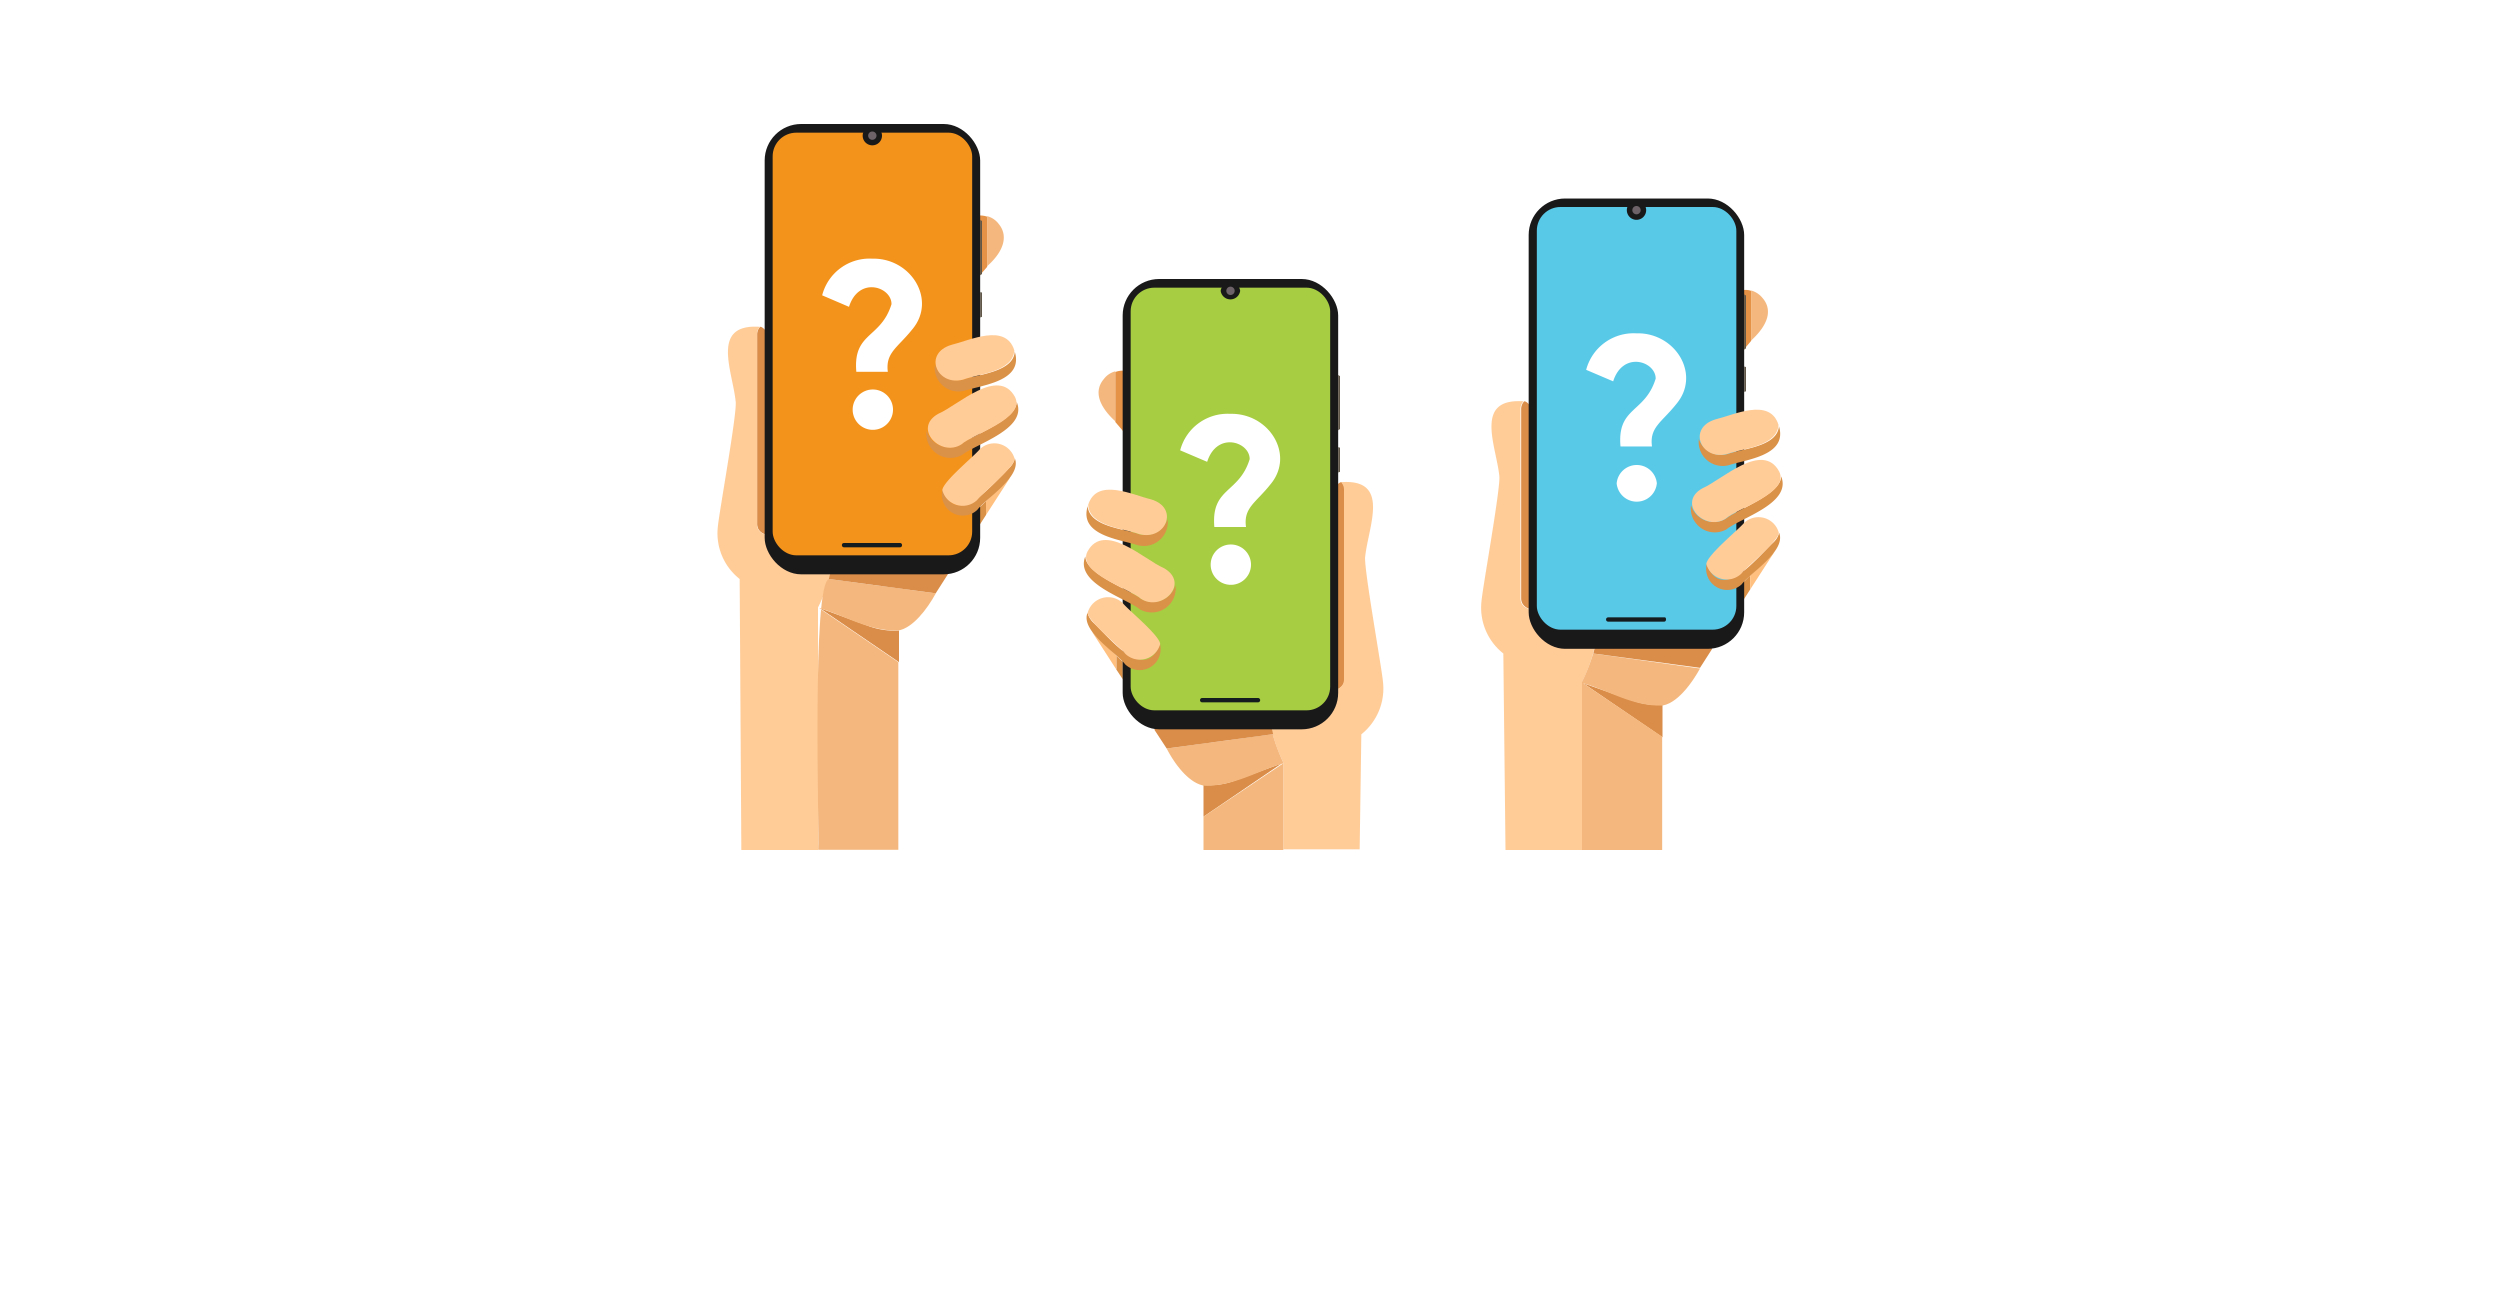 <svg id="레이어_1" data-name="레이어 1" xmlns="http://www.w3.org/2000/svg" viewBox="0 0 150 77.42"><defs><style>.cls-1{fill:#fff;}.cls-2{fill:#da8d49;}.cls-3{fill:#ffcc98;}.cls-4{fill:#f4b87e;}.cls-5{fill:#e59246;}.cls-6{fill:#da9148;}.cls-7{fill:#ffc080;}.cls-8{fill:#19191a;}.cls-9{fill:#f4931b;}.cls-10{fill:#151c1f;}.cls-11{fill:#6c6267;}.cls-12{fill:#605748;}.cls-13{fill:#59c9e8;}.cls-14{fill:#a7cd42;}</style></defs><rect class="cls-1" width="150" height="77.42"/><path class="cls-2" d="M45.43,31.44c0,.9,1.64.9,1.63,0V21.31c-.18-.16-1.14-1.75-1.45-1.7a.63.63,0,0,0-.18.45Z"/><path class="cls-3" d="M50,33.76c.1-.8.07-5.38,0-8.5l-2.95-4V31.44c0,.9-1.65.9-1.63,0V20.06a.63.63,0,0,1,.18-.45c-3-.21-1.64,2.65-1.46,4.49.1.65-1,6.68-1.07,7.51a3.49,3.49,0,0,0,1.31,3.13L44.48,51h4.6V36.45A10.38,10.38,0,0,0,50,33.76Z"/><path class="cls-2" d="M52.19,37.59l-3-1.1,4.75,3.24v-1.9A4.42,4.42,0,0,1,52.19,37.59Z"/><path class="cls-4" d="M49.75,34.74h0c-1.06.14-.58,15.29-.66,16.25h4.81V39.73l-4.75-3.24c1.42.39,3,1.41,4.75,1.34.86-.15,1.71-1.25,2.25-2.23Z"/><path class="cls-2" d="M56.14,35.6l.73-1.14L50,25.26c0,4,.27,7.6-.27,9.48Z"/><path class="cls-4" d="M59.91,13.42a1.26,1.26,0,0,0-.68-.45v3C60.32,15,60.47,14.08,59.91,13.42Z"/><path class="cls-5" d="M58.76,12.93v3.62l.47-.54V13A1.29,1.29,0,0,0,58.76,12.93Z"/><polygon class="cls-6" points="58.78 30.44 58.78 31.49 59.16 30.9 59.16 30.07 58.78 30.44"/><polygon class="cls-7" points="59.16 30.07 59.16 30.9 60.61 28.65 59.16 30.07"/><rect class="cls-8" x="45.88" y="7.44" width="12.93" height="27.02" rx="2.19"/><rect class="cls-9" x="46.36" y="7.96" width="11.97" height="25.36" rx="1.42"/><path class="cls-10" d="M54,32.84H50.64c-.17,0-.17-.27,0-.26H54C54.16,32.57,54.17,32.84,54,32.84Z"/><path class="cls-8" d="M51.76,8.14a.58.58,0,0,1,1.16,0A.58.58,0,0,1,51.76,8.14Z"/><path class="cls-11" d="M52.09,8.14a.25.25,0,0,1,.5,0A.25.25,0,0,1,52.09,8.14Z"/><path class="cls-1" d="M52.33,15.52a2.93,2.93,0,0,0-3,2.2l1.61.69c.59-1.86,2.56-1.2,2.55-.16-.64,2.08-2.32,1.67-2.11,4.06h1.89c-.15-1.15.59-1.45,1.46-2.54C56.23,18,54.66,15.46,52.33,15.52Z"/><path class="cls-1" d="M51.16,24.58a1.21,1.21,0,0,1,2.42,0A1.21,1.21,0,0,1,51.16,24.58Z"/><polygon class="cls-12" points="58.92 16.44 58.81 16.52 58.81 13.2 58.92 13.26 58.92 16.44"/><polygon class="cls-12" points="58.92 19.01 58.81 19.05 58.81 17.53 58.92 17.55 58.92 19.01"/><path class="cls-6" d="M60.55,28.08c-.94.86-3.07,3.71-4,1.29a1.26,1.26,0,0,0,2.09,1.22c.51-.68,2.69-2,2.25-3.09A1.13,1.13,0,0,1,60.55,28.08Z"/><path class="cls-3" d="M58.63,30c.31-.4,2.21-1.93,2.25-2.46a1.26,1.26,0,0,0-2.09-.59c-.31.4-2.21,1.93-2.25,2.46A1.26,1.26,0,0,0,58.63,30Z"/><path class="cls-6" d="M61,24.11c0,1.08-2.66,2-3.33,2.55a1.44,1.44,0,0,1-2.08-.81,1.45,1.45,0,0,0,2.13,1.45C58.62,26.6,61.68,25.73,61,24.11Z"/><path class="cls-3" d="M57.69,26.66c.65-.6,3.87-1.55,3.21-2.84-1-1.85-3.46.53-4.59,1C54.73,25.68,56.43,27.47,57.69,26.66Z"/><path class="cls-6" d="M60.89,21.11l0-.09c0,1.31-2.18,1.42-3.08,1.76a1.42,1.42,0,0,1-1.72-.9,1.43,1.43,0,0,0,1.79,1.56C59,23.09,61.41,22.86,60.89,21.11Z"/><path class="cls-3" d="M57.78,22.78c.9-.34,3-.45,3.08-1.76-.52-1.66-2.68-.59-3.77-.33C55.36,21.2,56.21,23.19,57.78,22.78Z"/><path class="cls-2" d="M91.27,35.9c0,.91,1.65.91,1.64,0V25.77c-.18-.15-1.14-1.74-1.46-1.69a.67.67,0,0,0-.18.45Z"/><path class="cls-3" d="M95.81,38.23c.11-.81.08-5.39,0-8.5l-2.94-4V35.9c0,.91-1.65.91-1.64,0V24.53a.67.67,0,0,1,.18-.45c-3-.21-1.64,2.65-1.45,4.48.09.66-1,6.68-1.07,7.51a3.5,3.5,0,0,0,1.31,3.14L90.33,51h4.6V40.91A10.15,10.15,0,0,0,95.81,38.23Z"/><path class="cls-2" d="M98,42.05,95,41l4.75,3.24V42.29A4.42,4.42,0,0,1,98,42.05Z"/><path class="cls-4" d="M95.59,39.21h0a11.48,11.48,0,0,1-.67,1.7V51h4.81V44.2L95,41c1.42.39,3,1.41,4.75,1.33.86-.14,1.71-1.24,2.25-2.22Z"/><path class="cls-2" d="M102,40.07l.73-1.14-6.87-9.2c0,4,.28,7.6-.26,9.48Z"/><path class="cls-4" d="M105.76,17.89a1.33,1.33,0,0,0-.69-.46v3C106.17,19.42,106.32,18.54,105.76,17.89Z"/><path class="cls-5" d="M104.61,17.4V21l.46-.55v-3A1.11,1.11,0,0,0,104.61,17.4Z"/><polygon class="cls-6" points="104.63 34.91 104.63 35.96 105.01 35.37 105.01 34.53 104.63 34.91"/><polygon class="cls-7" points="105.01 34.53 105.01 35.37 106.46 33.12 105.01 34.53"/><rect class="cls-8" x="91.72" y="11.91" width="12.93" height="27.02" rx="2.19"/><rect class="cls-13" x="92.21" y="12.42" width="11.97" height="25.36" rx="1.42"/><path class="cls-10" d="M99.85,37.3H96.49c-.17,0-.17-.26,0-.26h3.36C100,37,100,37.31,99.85,37.3Z"/><path class="cls-8" d="M97.61,12.61a.58.58,0,0,1,1.16,0A.58.58,0,0,1,97.61,12.61Z"/><path class="cls-11" d="M97.94,12.61a.25.25,0,0,1,.5,0A.25.25,0,0,1,97.94,12.61Z"/><path class="cls-1" d="M98.17,20a2.94,2.94,0,0,0-3,2.19l1.62.69c.59-1.85,2.56-1.2,2.55-.16-.64,2.08-2.32,1.68-2.11,4.07h1.89c-.16-1.16.59-1.45,1.46-2.55C102.08,22.46,100.51,19.93,98.17,20Z"/><path class="cls-1" d="M97,29a1.21,1.21,0,0,1,2.41,0A1.21,1.21,0,0,1,97,29Z"/><polygon class="cls-12" points="104.76 20.9 104.65 20.98 104.65 17.66 104.76 17.73 104.76 20.9"/><polygon class="cls-12" points="104.76 23.48 104.65 23.51 104.65 21.99 104.76 22.02 104.76 23.48"/><path class="cls-6" d="M106.4,32.55c-.94.86-3.08,3.7-4,1.29a1.27,1.27,0,0,0,2.1,1.22c.51-.68,2.68-2,2.25-3.09A1.17,1.17,0,0,1,106.4,32.55Z"/><path class="cls-3" d="M104.48,34.42c.31-.39,2.21-1.93,2.25-2.45a1.26,1.26,0,0,0-2.09-.59c-.32.39-2.22,1.93-2.26,2.46A1.27,1.27,0,0,0,104.48,34.42Z"/><path class="cls-6" d="M106.87,28.58c0,1.07-2.66,2-3.33,2.55a1.43,1.43,0,0,1-2.08-.82,1.44,1.44,0,0,0,2.13,1.45C104.47,31.06,107.52,30.2,106.87,28.58Z"/><path class="cls-3" d="M103.54,31.12c.65-.6,3.87-1.54,3.21-2.83-1-1.85-3.46.52-4.59,1C100.58,30.15,102.28,31.93,103.54,31.12Z"/><path class="cls-6" d="M106.74,25.58l0-.09c0,1.31-2.18,1.42-3.08,1.75a1.42,1.42,0,0,1-1.73-.9,1.44,1.44,0,0,0,1.8,1.57C104.81,27.56,107.26,27.33,106.74,25.58Z"/><path class="cls-3" d="M103.63,27.24c.9-.33,3-.44,3.08-1.75-.52-1.66-2.68-.59-3.77-.33C101.21,25.67,102.06,27.66,103.63,27.24Z"/><path class="cls-2" d="M80.68,40.75c0,.91-1.65.91-1.64,0V30.62c.18-.16,1.14-1.74,1.46-1.69a.63.63,0,0,1,.18.45Z"/><path class="cls-3" d="M76.14,43.07c-.11-.8-.08-5.38,0-8.5L79,30.62V40.75c0,.91,1.65.91,1.64,0V29.38a.63.63,0,0,0-.18-.45c3-.22,1.64,2.64,1.45,4.48-.09.65,1,6.68,1.07,7.51a3.52,3.52,0,0,1-1.3,3.14l-.1,6.9H77l0-5.2A10,10,0,0,1,76.14,43.07Z"/><path class="cls-2" d="M73.91,46.9l3-1.1L72.21,49v-1.9A4.42,4.42,0,0,0,73.91,46.9Z"/><path class="cls-4" d="M76.36,44.05h0A11.28,11.28,0,0,0,77,45.76L77,51H72.21V49L77,45.8c-1.41.39-3,1.41-4.75,1.34C71.36,47,70.5,45.89,70,44.91Z"/><path class="cls-2" d="M70,44.91l-.74-1.13,6.87-9.21c0,4-.28,7.61.26,9.48Z"/><path class="cls-4" d="M66.24,22.73a1.25,1.25,0,0,1,.68-.45v3C65.82,24.27,65.67,23.39,66.24,22.73Z"/><path class="cls-5" d="M67.38,22.24v3.62l-.46-.54v-3A1.24,1.24,0,0,1,67.38,22.24Z"/><polygon class="cls-6" points="67.37 39.71 67.37 40.76 66.98 40.17 66.98 39.34 67.37 39.71"/><polygon class="cls-7" points="66.98 39.34 66.98 40.17 65.53 37.92 66.98 39.34"/><rect class="cls-8" x="67.36" y="16.74" width="12.93" height="27.02" rx="2.19"/><rect class="cls-14" x="67.84" y="17.26" width="11.97" height="25.36" rx="1.42"/><path class="cls-10" d="M75.48,42.14H72.13a.13.13,0,0,1,0-.26h3.35A.13.13,0,0,1,75.48,42.14Z"/><path class="cls-8" d="M73.24,17.45a.59.59,0,0,1,1.17,0A.59.59,0,0,1,73.24,17.45Z"/><path class="cls-11" d="M73.58,17.45a.25.25,0,0,1,.5,0A.25.25,0,0,1,73.58,17.45Z"/><path class="cls-1" d="M73.81,24.83a2.94,2.94,0,0,0-3,2.19l1.62.69c.59-1.85,2.56-1.2,2.55-.16-.64,2.08-2.32,1.68-2.12,4.07h1.9c-.16-1.16.59-1.45,1.46-2.55C77.72,27.3,76.15,24.77,73.81,24.83Z"/><path class="cls-1" d="M72.64,33.88a1.21,1.21,0,0,1,2.42,0A1.21,1.21,0,0,1,72.64,33.88Z"/><polygon class="cls-12" points="80.4 25.74 80.29 25.82 80.29 22.5 80.4 22.57 80.4 25.74"/><polygon class="cls-12" points="80.4 28.31 80.29 28.35 80.29 26.83 80.4 26.86 80.4 28.31"/><path class="cls-6" d="M65.6,37.36c.94.85,3.07,3.7,4,1.28a1.26,1.26,0,0,1-2.09,1.22c-.51-.68-2.69-2-2.26-3.09A1.31,1.31,0,0,0,65.6,37.36Z"/><path class="cls-3" d="M67.52,39.23c-.32-.4-2.22-1.93-2.26-2.46a1.27,1.27,0,0,1,2.1-.59c.31.4,2.21,1.93,2.25,2.46A1.26,1.26,0,0,1,67.52,39.23Z"/><path class="cls-6" d="M65.12,33.38c0,1.08,2.67,2,3.34,2.55a1.43,1.43,0,0,0,2.07-.81,1.44,1.44,0,0,1-2.12,1.45C67.53,35.87,64.47,35,65.12,33.38Z"/><path class="cls-3" d="M68.46,35.93c-.66-.6-3.87-1.55-3.21-2.84,1-1.84,3.46.53,4.59,1C71.42,35,69.71,36.74,68.46,35.93Z"/><path class="cls-6" d="M65.26,30.38l0-.09c0,1.31,2.17,1.42,3.07,1.76a1.43,1.43,0,0,0,1.73-.9,1.44,1.44,0,0,1-1.8,1.56C67.19,32.36,64.73,32.13,65.26,30.38Z"/><path class="cls-3" d="M68.36,32.05c-.9-.34-3-.45-3.07-1.76.52-1.66,2.67-.59,3.77-.33C70.79,30.47,69.94,32.46,68.36,32.05Z"/></svg>